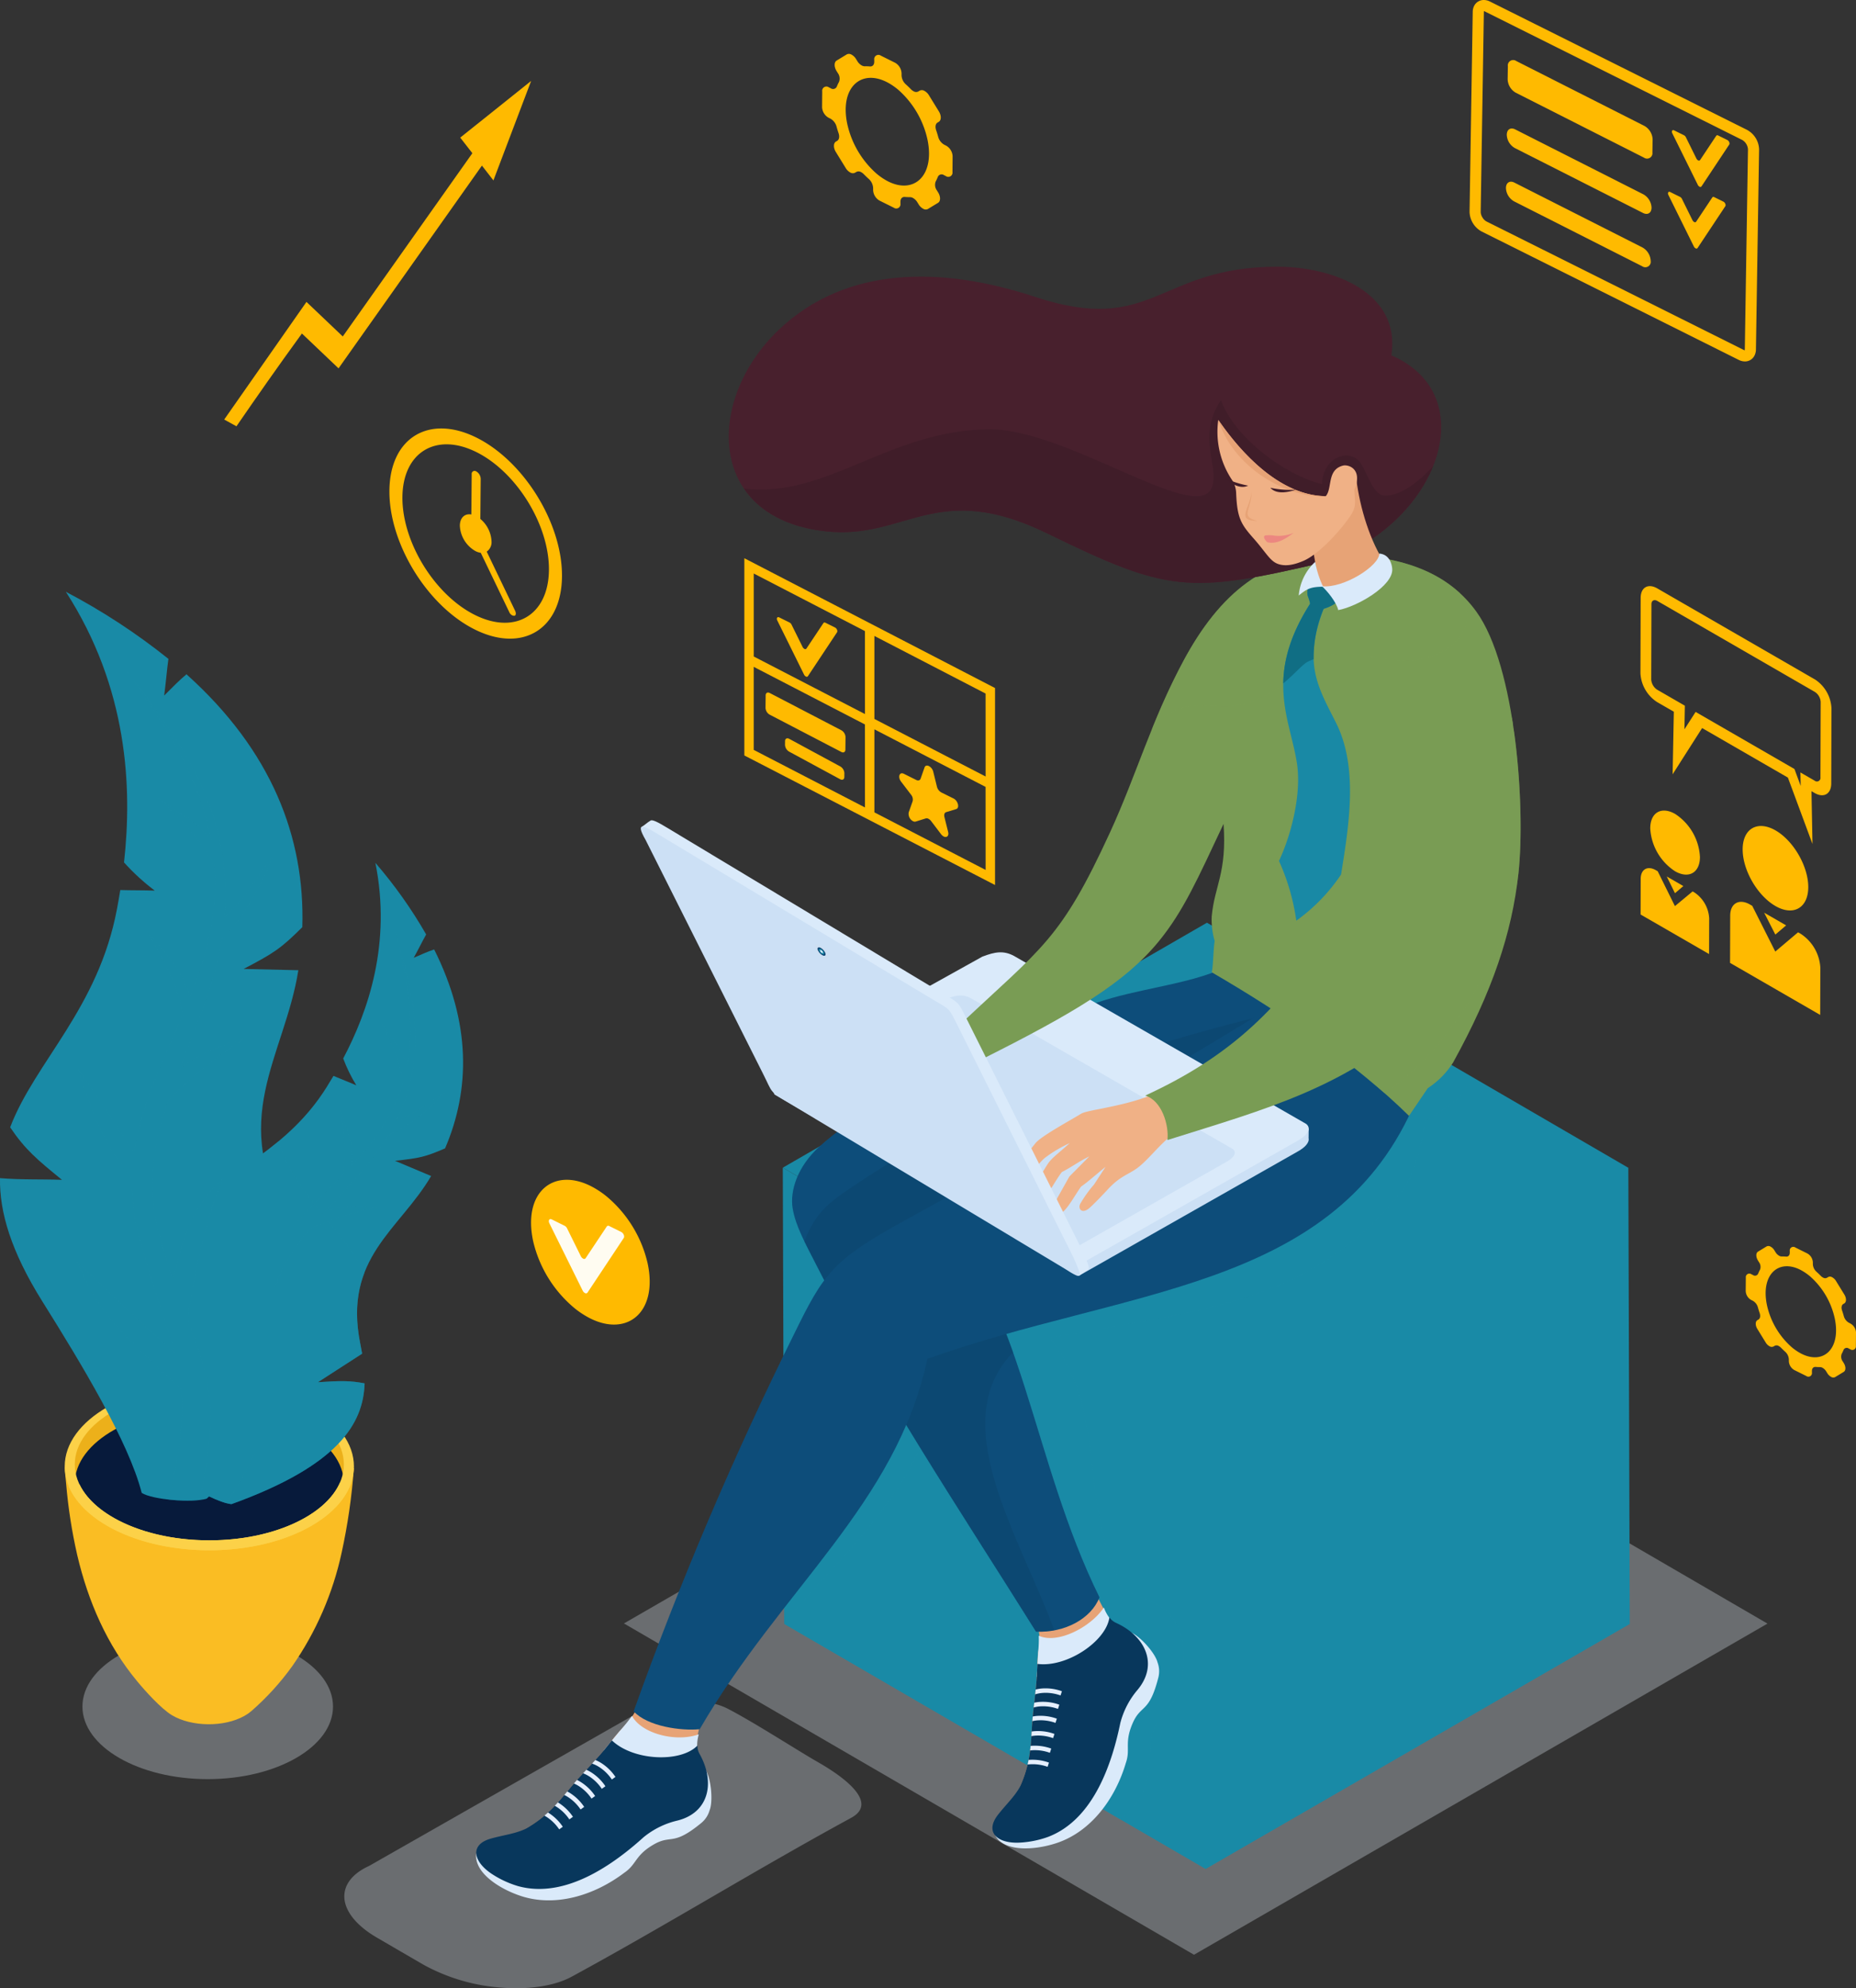 <svg xmlns="http://www.w3.org/2000/svg" xmlns:xlink="http://www.w3.org/1999/xlink" width="436.206" height="467.141" viewBox="0 0 436.206 467.141">
  <rect x="0" y="0" width="436.206" height="467.141" fill="#333333" stroke="none"/>
  <defs>
    <clipPath id="clip-path">
      <path id="Path_130663" data-name="Path 130663" d="M1775.021,644.682a140.272,140.272,0,0,1-2.874,19.869,74,74,0,0,1-11.587,26.635,61.942,61.942,0,0,1-9.633,10.586,9.738,9.738,0,0,1-1.638,1.135c-4.769,2.676-12.393,2.6-17.03-.17-2.492-1.491-6.275-5.67-8.118-7.914-7.13-8.547-11.579-18.834-14.116-29.618l-.03-.125a121.581,121.581,0,0,1-2.6-16.732c-.113-1.254-.291-2.595-.3-3.852h1.037c9.745,0,65.5.168,66.889.188" transform="translate(-1707.096 -644.494)" fill="none"/>
    </clipPath>
    <linearGradient id="linear-gradient" x1="-12.635" y1="-9.711" x2="-12.628" y2="-9.711" gradientUnits="objectBoundingBox">
      <stop offset="0" stop-color="#fdd248"/>
      <stop offset="1" stop-color="#fabd23"/>
    </linearGradient>
    <clipPath id="clip-path-2">
      <path id="Path_130668" data-name="Path 130668" d="M1727.451,439.7c-1.011,1.806-1.9,3.657-2.926,5.486,1.953-.857,3.383-1.487,4.807-1.956,8.633,17.221,8.524,32.837,2.564,46.735-4.679,2.006-5.916,2.285-11.763,2.922q4.245,1.784,8.488,3.575c-7.449,12.68-20.708,19.2-16.664,39.367.156.782.308,1.573.446,2.369q-5.194,3.363-10.4,6.711c5.426-.359,7.516-.392,10.979.27-.3,9.386-6.056,19.271-31.292,28.376-2.461-.2-8.538-3.16-9.81-4.91,1.116-8.746-1.513-24.058-3.759-36.087-1.829-9.791-1.216-16.655.96-21.93,3.14,1.555,6.378,2.677,9.6,4.089-2.6-4.634-3.866-6.884-4.881-11.417,7.918-8.7,21.105-13.162,30.191-27.614.548-.871,1.109-1.788,1.676-2.75,1.774.763,3.575,1.432,5.368,2.218a36.411,36.411,0,0,1-3.081-6.31c5.914-11.2,11.358-27.042,7.563-45.962a107.48,107.48,0,0,1,11.931,16.82" transform="translate(-1667.045 -422.877)" fill="none"/>
    </clipPath>
    <linearGradient id="linear-gradient-2" x1="-10.342" y1="-5.261" x2="-10.336" y2="-5.261" gradientUnits="objectBoundingBox">
      <stop offset="0" stop-color="#31adcc"/>
      <stop offset="1" stop-color="#198aa6"/>
    </linearGradient>
    <clipPath id="clip-path-3">
      <rect id="Rectangle_26065" data-name="Rectangle 26065" width="45.942" height="85.238" fill="none"/>
    </clipPath>
    <clipPath id="clip-path-4">
      <path id="Path_130669" data-name="Path 130669" d="M1749.077,555.764c-1.752,4.505-2.4,9.817-1.014,16.736.156.783.308,1.573.445,2.37q-5.193,3.362-10.394,6.711c5.425-.359,7.515-.392,10.98.27-.3,9.387-6.057,19.271-31.293,28.376-2.461-.2-8.539-3.16-9.811-4.91,1.116-8.745-1.512-24.057-3.759-36.087-1.829-9.791-1.215-16.655.961-21.93,3.139,1.555,6.378,2.677,9.6,4.089-2.6-4.635-3.866-6.884-4.881-11.417,5-5.486,12.089-9.289,18.927-14.978,3.531,11.74,13.74,18.993,20.24,30.771" transform="translate(-1703.152 -524.993)" fill="none" clip-rule="evenodd"/>
    </clipPath>
    <linearGradient id="linear-gradient-3" x1="-11.362" y1="-13.202" x2="-11.355" y2="-13.202" xlink:href="#linear-gradient-2"/>
    <clipPath id="clip-path-5">
      <rect id="Rectangle_26067" data-name="Rectangle 26067" width="56.08" height="134.205" fill="none"/>
    </clipPath>
    <clipPath id="clip-path-6">
      <path id="Path_130670" data-name="Path 130670" d="M1716.6,496.026a40.357,40.357,0,0,0,13.278-10.078c-4.118,2.619-7.547,5.315-11.43,6.717a42.077,42.077,0,0,0,1.907-4.449c5.083-14.066,1.881-26.532-2.085-40,2.63,10.7,4.905,20.879,2.8,31.467-1-3.3-3.047-5.794-5.734-9.738,2.066,4.8,4.322,8.983,4.646,14q-.56,1.793-1.309,3.607c-2.556,6.16-6.405,11.05-10.6,15.531.431-4.3-.839-7.919-2.688-12.894.77,4.654,1.572,10.314.51,15.165-5.824,5.94-11.983,11.4-16.086,18.545-2.133-9.159-1.608-7.5-3.684-16.554-.7,9.911-.386,13.69,1.656,20.652a35.212,35.212,0,0,0-2.518,9.92c-.989,9.228-.926,14.97-1.5,19.948-5.177-10.471-2.8-5.55-9.737-20.426.646,8.674.37,9.631,8.539,26.514-1.312,4.456-3.784,9.239-8.757,16.5a25.242,25.242,0,0,0,4.774,1.963c9.079-13.551,9.1-18.813,9.257-28.987,3.944-6.907,8.964-14.721,14.339-19.959-4.907,1.864-8.778,4.647-14.142,12.882.115-2.429.3-5.134.631-8.207.871-8.212,4.764-14.448,9.632-20.251a75.463,75.463,0,0,1,15.7-4.953c-5.439-.565-8.771-.184-12.043.813,5.052-5.5,10.554-10.948,14.65-17.736" transform="translate(-1673.801 -448.219)" fill="none" clip-rule="evenodd"/>
    </clipPath>
    <linearGradient id="linear-gradient-4" x1="-11.952" y1="-5.937" x2="-11.944" y2="-5.937" xlink:href="#linear-gradient-2"/>
    <clipPath id="clip-path-7">
      <path id="Path_130671" data-name="Path 130671" d="M1757.162,339.259c-.39,2.862-.6,5.723-1,8.625,2.1-2.113,3.635-3.663,5.245-5,20.024,17.964,27.866,38.311,27.228,59.416-5.055,5-6.519,6-13.792,9.813q6.429.147,12.857.305c-3.2,20.284-17.093,35.532-1.526,59.673.6.937,1.206,1.887,1.79,2.852q-5.03,7.025-10.075,14.035c6.866-3.24,9.565-4.352,14.405-5.263,4.406,12.35,1.984,28.137-26.153,52.871-3.3,1-12.71.26-15.258-1.363-3.022-11.935-14.266-30.487-23.337-44.97-7.383-11.787-10.1-21.021-9.965-28.987,4.874.416,9.656.216,14.566.4-5.745-4.694-8.544-6.969-12.18-12.339,5.842-15.347,20.7-27.893,25.111-51.319.266-1.411.527-2.89.772-4.431,2.694.085,5.376.033,8.109.137a50.692,50.692,0,0,1-7.229-6.623c1.955-17.583.931-40.945-13.674-63.591a150.034,150.034,0,0,1,24.1,15.756" transform="translate(-1717.581 -323.503)" fill="none"/>
    </clipPath>
    <linearGradient id="linear-gradient-5" x1="-4.576" y1="-8.055" x2="-4.573" y2="-8.055" xlink:href="#linear-gradient-2"/>
    <clipPath id="clip-path-8">
      <rect id="Rectangle_26071" data-name="Rectangle 26071" width="46.256" height="194.822" fill="none"/>
    </clipPath>
    <clipPath id="clip-path-9">
      <path id="Path_130672" data-name="Path 130672" d="M1770.815,415.684c4.387-4.208,9.711-12.745,12.1-19.885-4.011,5.509-7.089,10.764-11.417,14.573a59.081,59.081,0,0,0,.2-6.755c-.587-20.876-11.121-35.439-23.161-50.907,8.889,12.56,17.049,24.622,19.724,39.46-2.992-3.778-6.922-5.97-12.431-9.722,5.141,5.186,10.21,9.463,13.2,15.819q.189,2.617.143,5.357c-.172,9.311-2.674,17.633-5.829,25.6-1.639-5.809-5.139-9.861-10.086-15.38,3.38,5.654,7.315,12.6,8.416,19.445-4.53,10.7-9.741,20.938-11.42,32.322-7.454-10.811-5.923-8.919-13.251-19.626,4.154,13.237,6.5,17.987,12.712,25.989a49.18,49.18,0,0,0,1.8,14.179c3.434,12.5,6.451,19.925,8.246,26.688-12.082-10.958-6.472-5.782-23.1-21.563,5.274,10.941,5.4,12.325,24.652,30.086.573,6.462-.193,13.94-2.942,25.923a35.274,35.274,0,0,0,7.208.109c4.868-22.251,2.206-29.1-2.793-42.4,1.594-10.992,4.121-23.712,8.427-33.266-5.423,4.93-9.03,10.526-11.789,23.969-1.093-3.215-2.23-6.826-3.377-10.987-3.066-11.116-1.2-21.209,2.162-31.238,10.3-9.911,12.879-10.859,17.87-14.465-7.356,2.047-11.49,4.246-15.232,7.214,3.751-9.732,8.116-19.621,9.968-30.537" transform="translate(-1736.662 -352.709)" fill="none" clip-rule="evenodd"/>
    </clipPath>
    <linearGradient id="linear-gradient-6" x1="-5.215" y1="-13.76" x2="-5.212" y2="-13.76" xlink:href="#linear-gradient-2"/>
    <clipPath id="clip-path-10">
      <path id="Path_130675" data-name="Path 130675" d="M1416.155,641.87l-99.683,57.555-77.3-155.156,176.647-9.592Z" transform="translate(-1239.171 -534.678)" fill="none"/>
    </clipPath>
    <linearGradient id="linear-gradient-7" x1="-3.783" y1="-3.859" x2="-3.78" y2="-3.859" xlink:href="#linear-gradient-2"/>
    <clipPath id="clip-path-11">
      <path id="Path_130676" data-name="Path 130676" d="M1493.784,592.2l.309,107.215-99.031-57.555-.342-107.215Z" transform="translate(-1394.721 -534.641)" fill="none"/>
    </clipPath>
    <linearGradient id="linear-gradient-8" x1="-4.439" y1="-4.267" x2="-4.436" y2="-4.267" xlink:href="#linear-gradient-2"/>
    <clipPath id="clip-path-12">
      <path id="Path_130677" data-name="Path 130677" d="M1438.415,502.41l-99.656,57.529L1239.7,502.384l99.682-57.555Z" transform="translate(-1239.696 -444.829)" fill="none"/>
    </clipPath>
    <linearGradient id="linear-gradient-9" x1="-3.685" y1="-3.632" x2="-3.682" y2="-3.632" xlink:href="#linear-gradient-2"/>
    <clipPath id="clip-path-13">
      <rect id="Rectangle_26077" data-name="Rectangle 26077" width="161.39" height="189.33" fill="none"/>
    </clipPath>
    <clipPath id="clip-path-14">
      <path id="Path_130678" data-name="Path 130678" d="M1382.087,659.876c1.894-6.7.449-12.15,3.136-15.15,7.5-8.377,6.242-16.3,5.529-19.644-2.245-10.535-12.692-8.537-14.844-13.627-9.594-22.684-2.584-38.839-16.008-57.083,38.351-6.8,61.605-8.666,82.576-34.308,2.286-2.8,4.039-8.08,5.581-16.6,6.075-3.451,10.432-7.246,10.705-10.237L1441.795,483.1c-3.568-7.449-6.094-.049-12.277-4.724l-24.076,15.374-78.9,49.893,5.615,10.676-34.728,35.623-.06,31.366c12.085-14.662,38.04-36.149,36.309-62.665l34.056,63.321-1.161,30.168a32.892,32.892,0,0,1-4.052,7.257l14.037,8.316c2.832-2.648,4.866-5.474,5.53-7.823" transform="translate(-1297.368 -478.372)" fill="none" clip-rule="evenodd"/>
    </clipPath>
    <linearGradient id="linear-gradient-10" x1="-3.172" y1="-3.196" x2="-3.17" y2="-3.196" xlink:href="#linear-gradient-2"/>
    <clipPath id="clip-path-15">
      <path id="Path_130684" data-name="Path 130684" d="M1456.855,463.62l19.29,11.023c-1.726,15.529-72.82,39.746-91.013,47.166,19.559,17.451,22.016,55.667,37.933,87.886-1.973,5.04-8.156,8.366-14.921,8.06-18.877-30.123-36.67-56.59-51.847-86.583-2.146-4.24-4.643-8.627-5.343-12.835-.7-4.244,1.183-9.921,6.278-14.55,14.359-13.049,47.089-27.615,65.262-33.833,9.179-3.141,19.734-4.082,28.2-7.422Z" transform="translate(-1350.812 -462.532)" fill="none"/>
    </clipPath>
    <linearGradient id="linear-gradient-11" x1="-4.547" y1="-5.048" x2="-4.544" y2="-5.048" gradientUnits="objectBoundingBox">
      <stop offset="0" stop-color="#105b91"/>
      <stop offset="1" stop-color="#0d4d7a"/>
    </linearGradient>
    <clipPath id="clip-path-16">
      <rect id="Rectangle_26080" data-name="Rectangle 26080" width="122.446" height="146.727" fill="none"/>
    </clipPath>
    <clipPath id="clip-path-17">
      <path id="Path_130691" data-name="Path 130691" d="M1501.95,498.266c-19.341,42.683-67.927,42.2-113.922,58.665-7.3,34.118-34.409,54.09-53.519,87.021-4.276.431-12.262-.631-15.519-4.206a816.943,816.943,0,0,1,37.646-88.513c7-14.3,9.01-17.463,26.076-26.814,30.925-16.946,59.718-34,90.454-52.772,5.942,4.748,25.555,17.453,28.785,26.619" transform="translate(-1318.99 -471.647)" fill="none"/>
    </clipPath>
    <linearGradient id="linear-gradient-12" x1="-4.015" y1="-3.648" x2="-4.012" y2="-3.648" xlink:href="#linear-gradient-11"/>
    <clipPath id="clip-path-18">
      <path id="Path_130695" data-name="Path 130695" d="M1368.838,309.849c15.345.309,25.546,4.7,31.834,13.378,9.379,12.938,11.561,46.2,9.917,61.472-1.516,14.081-6.166,27.858-15.358,44.487a19.691,19.691,0,0,1-5.964,6.041l-4.406,6.5c-12.471-12.258-29.332-23.827-46.338-33.721.385-2.248.316-5.185.663-7.373a17.945,17.945,0,0,1-.693-5.79c.7-7.333,3.59-10.145,2.785-21.718-6.018,12.772-9.4,20.493-15.244,27.623-7.935,9.679-19.825,16.815-42.047,27.927a13.629,13.629,0,0,0-4.786-8.268c19.556-18.422,23.732-19.919,35.4-45.3,6.243-13.579,9.764-26.4,17.315-40.406,8.278-15.359,19.149-24.859,36-24.858.3,0,.609,0,.916.009" transform="translate(-1279.204 -309.84)" fill="none"/>
    </clipPath>
    <linearGradient id="linear-gradient-13" x1="-4.24" y1="-4.943" x2="-4.237" y2="-4.943" gradientUnits="objectBoundingBox">
      <stop offset="0" stop-color="#8fba61"/>
      <stop offset="1" stop-color="#799c54"/>
    </linearGradient>
    <clipPath id="clip-path-19">
      <rect id="Rectangle_26086" data-name="Rectangle 26086" width="74.133" height="41.084" fill="none"/>
    </clipPath>
    <clipPath id="clip-path-20">
      <path id="Path_130696" data-name="Path 130696" d="M1343.192,309.849c-17.374-.349-28.49,9.214-36.917,24.849a160.9,160.9,0,0,0-7.5,16.225c7.442-9.276,14.1-3.673,22.242-6.085,8.42-2.5,12.147-8.8,14.592-9.9,9.617-4.338,18.464.945,25.727-.351,9.789-1.746,14.375-9.215,9.777-15.749-6.339-5.774-15.423-8.736-27.918-8.987" transform="translate(-1298.772 -309.84)" fill="none" clip-rule="evenodd"/>
    </clipPath>
    <linearGradient id="linear-gradient-14" x1="-9.434" y1="-14.073" x2="-9.426" y2="-14.073" xlink:href="#linear-gradient-13"/>
    <clipPath id="clip-path-21">
      <rect id="Rectangle_26088" data-name="Rectangle 26088" width="47.121" height="89.846" fill="none"/>
    </clipPath>
    <clipPath id="clip-path-22">
      <path id="Path_130697" data-name="Path 130697" d="M1279.206,445.345c5.716,3.473,10.259,7.482,15.1,11.545,15.24-9.542,29.677-34.486,31.524-51.647.86-8,.672-20.918-1.047-33.274-4.7-1.235-12.482-2.465-12.705-4.929Z" transform="translate(-1279.206 -367.04)" fill="none" clip-rule="evenodd"/>
    </clipPath>
    <linearGradient id="linear-gradient-15" x1="-7.797" y1="-11.354" x2="-7.791" y2="-11.354" xlink:href="#linear-gradient-13"/>
    <clipPath id="clip-path-23">
      <path id="Path_130698" data-name="Path 130698" d="M1464.065,225.136c22.012,9.561,10.817,39.764-15.663,48.587-32.034,7.508-36.706,7.177-65.227-6.746-16.309-7.962-25.168-5.393-34.1-2.824-5.383,1.55-10.791,3.1-17.872,2.339-28.23-3.026-28.379-30.972-11.1-47.376,15.977-15.172,38.52-14.873,60.176-7.727,27.855,9.193,28.772-6.979,56.808-7.081h.154c13.155,0,29.079,6.059,26.823,20.829" transform="translate(-1308.328 -204.307)" fill="none"/>
    </clipPath>
    <linearGradient id="linear-gradient-16" x1="-4.303" y1="-10.658" x2="-4.299" y2="-10.658" gradientUnits="objectBoundingBox">
      <stop offset="0" stop-color="#722e40"/>
      <stop offset="1" stop-color="#48202d"/>
    </linearGradient>
    <clipPath id="clip-path-24">
      <path id="Path_130701" data-name="Path 130701" d="M1368.251,366.452c1.176,31.192-5.78,54.558-20.228,67.852-18.862,17.357-37.564,22.18-60.951,29.55.39-3.56-1.343-9.307-5.222-10.443,18.361-8.456,29.553-18.549,40.4-33.97,11.475-16.314,13.737-28.152,17.253-50.407,1.528-9.676,7.937-13.4,14.318-13.4,7.115,0,14.2,4.635,14.429,10.818" transform="translate(-1281.851 -355.634)" fill="none"/>
    </clipPath>
    <linearGradient id="linear-gradient-17" x1="-5.791" y1="-6.688" x2="-5.787" y2="-6.688" xlink:href="#linear-gradient-13"/>
  </defs>
  <g id="Group_60683" data-name="Group 60683" transform="translate(0)">
    <path id="Path_130662" data-name="Path 130662" d="M1744.19,705.594c16.262,0,29.445,7.636,29.445,17.056s-13.183,17.055-29.445,17.055-29.445-7.636-29.445-17.055,13.183-17.056,29.445-17.056" transform="translate(-1695.369 -321.689)" fill="#eaf4ff" fill-rule="evenodd" opacity="0.3"/>
    <g id="Group_60198" data-name="Group 60198" transform="translate(15.243 344.75)" clip-path="url(#clip-path)">
      <rect id="Rectangle_26061" data-name="Rectangle 26061" width="85.87" height="82.094" transform="translate(58.384 84.691) rotate(-157.989)" fill="url(#linear-gradient)"/>
    </g>
    <path id="Path_130664" data-name="Path 130664" d="M1741.849,614.761c17.991,0,32.577,8.229,32.577,18.378s-14.585,18.378-32.577,18.378-32.576-8.228-32.576-18.378,14.586-18.378,32.576-18.378" transform="translate(-1692.653 -289.066)" fill="#ecb01a" fill-rule="evenodd"/>
    <path id="Path_130665" data-name="Path 130665" d="M1742.385,622.6c17.462,0,31.619,7.986,31.619,17.838,0,4.808-11.448,13.263-31.712,14.2s-30.871-9.949-31.525-14.2c0-9.852,14.156-17.838,31.618-17.838" transform="translate(-1693.19 -291.881)" fill="#071a3b" fill-rule="evenodd"/>
    <path id="Path_130666" data-name="Path 130666" d="M1741.058,613.463c18.771,0,33.988,8.814,33.988,19.687s-15.217,19.687-33.988,19.687-33.987-8.814-33.987-19.687,15.217-19.687,33.987-19.687m0,1.372c-17.462,0-31.618,7.987-31.618,17.838s14.156,17.838,31.618,17.838,31.619-7.987,31.619-17.838-14.156-17.838-31.619-17.838" transform="translate(-1691.863 -288.599)" fill="#fcd148" fill-rule="evenodd"/>
    <path id="Path_130667" data-name="Path 130667" d="M1774.623,650.3c-3.2,8.944-16.885,15.666-33.276,15.666-15.976,0-29.378-6.386-33.015-14.991l-.026-.064.614-.058,1.87-.331.065.01c3.674,7.555,15.933,13.108,30.492,13.108,14.887,0,27.368-5.805,30.727-13.621l1.779.082Zm-66.417.364.572-.266-.6.2Z" transform="translate(-1692.152 -301.729)" fill="#fcd148" fill-rule="evenodd"/>
    <g id="Group_60202" data-name="Group 60202" transform="translate(39.754 202.728)" clip-path="url(#clip-path-2)">
      <rect id="Rectangle_26063" data-name="Rectangle 26063" width="101.668" height="162.352" transform="matrix(-0.978, -0.21, 0.21, -0.978, 67.77, 165.367)" fill="url(#linear-gradient-2)"/>
    </g>
    <g id="Group_60208" data-name="Group 60208" transform="translate(39.755 268.166)" opacity="0.5" style="mix-blend-mode: multiply;isolation: isolate">
      <g id="Group_60207" data-name="Group 60207" transform="translate(0 0)">
        <g id="Group_60206" data-name="Group 60206" clip-path="url(#clip-path-3)">
          <g id="Group_60205" data-name="Group 60205" transform="translate(-0.001 0.002)">
            <g id="Group_60204" data-name="Group 60204" clip-path="url(#clip-path-4)">
              <rect id="Rectangle_26064" data-name="Rectangle 26064" width="93.981" height="65.877" transform="translate(1.968 96.166) rotate(-103.961)" fill="url(#linear-gradient-3)"/>
            </g>
          </g>
        </g>
      </g>
    </g>
    <g id="Group_60213" data-name="Group 60213" transform="translate(48.425 218.969)" opacity="0.5" style="mix-blend-mode: multiply;isolation: isolate">
      <g id="Group_60212" data-name="Group 60212" transform="translate(0 0)">
        <g id="Group_60211" data-name="Group 60211" clip-path="url(#clip-path-5)">
          <g id="Group_60210" data-name="Group 60210" transform="translate(0.002 -0.001)">
            <g id="Group_60209" data-name="Group 60209" clip-path="url(#clip-path-6)">
              <rect id="Rectangle_26066" data-name="Rectangle 26066" width="88.397" height="144.06" transform="translate(52.443 148.012) rotate(-165.25)" fill="url(#linear-gradient-4)"/>
            </g>
          </g>
        </g>
      </g>
    </g>
    <g id="Group_60216" data-name="Group 60216" transform="translate(0 139.045)" clip-path="url(#clip-path-7)">
      <rect id="Rectangle_26069" data-name="Rectangle 26069" width="224.137" height="113.07" transform="translate(1.978 226.825) rotate(-99.377)" fill="url(#linear-gradient-5)"/>
    </g>
    <g id="Group_60222" data-name="Group 60222" transform="translate(17.966 157.762)" opacity="0.5" style="mix-blend-mode: multiply;isolation: isolate">
      <g id="Group_60221" data-name="Group 60221" transform="translate(0 0)">
        <g id="Group_60220" data-name="Group 60220" clip-path="url(#clip-path-8)">
          <g id="Group_60219" data-name="Group 60219" transform="translate(0.002 -0.001)">
            <g id="Group_60218" data-name="Group 60218" clip-path="url(#clip-path-9)">
              <rect id="Rectangle_26070" data-name="Rectangle 26070" width="198.784" height="67.194" transform="translate(0.548 199.912) rotate(-96.249)" fill="url(#linear-gradient-6)"/>
            </g>
          </g>
        </g>
      </g>
    </g>
    <path id="Path_130673" data-name="Path 130673" d="M1188.664,658.115l133.979,77.842,134.783-77.806-133.944-77.878Z" transform="translate(-1042.025 -276.679)" fill="#eaf4ff" fill-rule="evenodd" opacity="0.3"/>
    <path id="Path_130674" data-name="Path 130674" d="M1526.765,769l61.358-34.945c6.689-3.056,16.263-5.489,23.078-1.942,6.209,3.232,16.438,9.845,20.962,12.425,3.435,1.96,15.361,9.1,7.933,13.144-21.85,11.881-43.474,25.244-65.662,37.314-4.2,2.283-10.335,3.107-16.779,2.572a44.435,44.435,0,0,1-18.173-5.413q-5.531-3.216-10.88-6.333c-4.813-2.8-7.365-6.116-7.618-9.18-.247-2.993,1.676-5.767,5.782-7.641" transform="translate(-1440.039 -330.582)" fill="#eaf4ff" fill-rule="evenodd" opacity="0.3"/>
    <g id="Group_60225" data-name="Group 60225" transform="translate(206.05 274.375)" clip-path="url(#clip-path-10)">
      <rect id="Rectangle_26073" data-name="Rectangle 26073" width="206.07" height="196.497" transform="matrix(-0.98, -0.198, 0.198, -0.98, 170.061, 199.059)" fill="url(#linear-gradient-7)"/>
    </g>
    <g id="Group_60227" data-name="Group 60227" transform="translate(183.978 274.351)" clip-path="url(#clip-path-11)">
      <rect id="Rectangle_26074" data-name="Rectangle 26074" width="191.032" height="179.714" transform="matrix(-0.615, -0.788, 0.788, -0.615, 37.618, 212.968)" fill="url(#linear-gradient-8)"/>
    </g>
    <g id="Group_60229" data-name="Group 60229" transform="translate(183.978 216.796)" clip-path="url(#clip-path-12)">
      <rect id="Rectangle_26075" data-name="Rectangle 26075" width="213.582" height="227.26" transform="translate(76.526 211.81) rotate(-128.357)" fill="url(#linear-gradient-9)"/>
    </g>
    <g id="Group_60235" data-name="Group 60235" transform="translate(184.347 238.29)" opacity="0.5" style="mix-blend-mode: multiply;isolation: isolate">
      <g id="Group_60234" data-name="Group 60234" transform="translate(0 0)">
        <g id="Group_60233" data-name="Group 60233" clip-path="url(#clip-path-13)">
          <g id="Group_60232" data-name="Group 60232" transform="translate(-0.003 0.001)">
            <g id="Group_60231" data-name="Group 60231" clip-path="url(#clip-path-14)">
              <rect id="Rectangle_26076" data-name="Rectangle 26076" width="248.372" height="238.592" transform="matrix(-0.529, -0.848, 0.848, -0.529, 45.229, 261.812)" fill="url(#linear-gradient-10)"/>
            </g>
          </g>
        </g>
      </g>
    </g>
    <path id="Path_130679" data-name="Path 130679" d="M1429.425,708.39c-.248,3.693-.857,7.787-1.03,10.212-.369,5.164-.288,9.472-2.662,15.014-1.351,3.153-3.049,5.444-6.473,9.6.463,3.828,8.542,2.912,12.387-.463,1.959.143,3.556-1.485,5.535-5.334,8.312-6.663,7.533-10.329,9.435-19.546.471-2.279,2.066-4.628,4.169-7.158,4.917-5.918,2.265-7.711-3.162-14.253-1.584-1.91-3.608-6.341-5.054-8.954-4.117-7.439-13.557,6.378-13.533,6.474a28.127,28.127,0,0,1,1.063,5.224,22.287,22.287,0,0,1-.359,3.4c-.2,1.85-.185,3.832-.317,5.782" transform="translate(-1185.753 -314.405)" fill="#e7a376" fill-rule="evenodd"/>
    <path id="Path_130680" data-name="Path 130680" d="M1427.672,712.19c5.718,2.825,21.11-8.415,18.2-11.923a5.555,5.555,0,0,1-1.137-1.937,9.347,9.347,0,0,1-1.3-2.437c-3.164,4.735-11.021,8.668-15.3,6.62a27.671,27.671,0,0,1-.148,3.894Z" transform="translate(-1183.999 -318.205)" fill="#daeafa" fill-rule="evenodd"/>
    <path id="Path_130681" data-name="Path 130681" d="M1449.915,711.875a5.945,5.945,0,0,1,.195,3.553c-2.19,8.613-4.086,6.162-6.091,10.862-1.949,4.57-.409,5.954-1.55,9.22-2.542,8.606-8.329,16.231-16.357,18.85-5.405,1.764-12.286,1.974-14.326-1.789-.123-4.84,13.78-18.114,14.446-19.48,2.133-4.267,9.15-30.816,16.961-28.437,2.457.749,6.189,5.049,6.723,7.222" transform="translate(-1177.868 -321.297)" fill="#daeafa" fill-rule="evenodd"/>
    <path id="Path_130682" data-name="Path 130682" d="M1426.3,713.493c-.248,3.693-.856,7.787-1.03,10.212-.369,5.165-.288,9.472-2.663,15.014-1.053,2.46-3.25,4.41-5.382,7.119-3.26,4.141-.232,6.811,4.906,6.61a23.253,23.253,0,0,0,6.786-1.338c10.964-4.158,15.171-17.832,17.016-26.773a19.517,19.517,0,0,1,4.065-7.807c4.916-5.917,1.91-12.546-5.047-15.712a3.871,3.871,0,0,1-1.585-1.3c-.749,5.6-10.016,11.848-16.928,10.929-.04,1.007-.071,2.029-.139,3.042" transform="translate(-1182.63 -319.508)" fill="#08375c" fill-rule="evenodd"/>
    <path id="Path_130683" data-name="Path 130683" d="M1449.207,726.94a7.863,7.863,0,0,1,1.641-.322,10.234,10.234,0,0,1,4.319.586l.32-.991a11.3,11.3,0,0,0-4.765-.641,9.136,9.136,0,0,0-1.4.237q-.058.57-.12,1.132m-1.782,16.492c.126-.017.254-.032.386-.044a10.254,10.254,0,0,1,4.319.586l.32-.992a11.308,11.308,0,0,0-4.766-.641l-.025,0q-.106.54-.234,1.088m.587-3.3q.165-.021.336-.038a10.237,10.237,0,0,1,4.319.587l.321-.993a11.312,11.312,0,0,0-4.766-.641l-.089.009q-.053.537-.121,1.075m.308-3.37c.249-.046.508-.083.78-.108a10.254,10.254,0,0,1,4.319.586l.32-.991a11.3,11.3,0,0,0-4.766-.641c-.2.018-.4.042-.585.072q-.034.545-.068,1.082m.222-3.514a8.062,8.062,0,0,1,1.121-.18,10.244,10.244,0,0,1,4.319.586l.321-.992a11.306,11.306,0,0,0-4.766-.641c-.314.029-.616.072-.9.128-.03.32-.056.622-.076.9Zm.316-3.216a7.905,7.905,0,0,1,1.389-.249,10.248,10.248,0,0,1,4.321.586l.32-.992a11.309,11.309,0,0,0-4.766-.64,9.186,9.186,0,0,0-1.136.175Z" transform="translate(-1205.913 -328.849)" fill="#e5efff" fill-rule="evenodd"/>
    <g id="Group_60238" data-name="Group 60238" transform="translate(186.156 228.141)" clip-path="url(#clip-path-15)">
      <rect id="Rectangle_26079" data-name="Rectangle 26079" width="183.992" height="163.574" transform="matrix(-0.273, -0.962, 0.962, -0.273, 8.821, 188.594)" fill="url(#linear-gradient-11)"/>
    </g>
    <g id="Group_60242" data-name="Group 60242" transform="translate(189.045 236.656)" opacity="0.3" style="mix-blend-mode: multiply;isolation: isolate">
      <g id="Group_60241" data-name="Group 60241" transform="translate(0 0)">
        <g id="Group_60240" data-name="Group 60240" clip-path="url(#clip-path-16)">
          <path id="Path_130685" data-name="Path 130685" d="M1350.811,530.828c.83,1.716,1.74,3.428,2.6,5.117,15.177,29.993,32.97,56.459,51.847,86.582a18.786,18.786,0,0,0,4.295-.3c-8.306-22.518-25.684-48.88-9.689-65.337-4.392-12.384-9.551-23.115-17.617-30.312,18.192-7.42,89.287-31.636,91.013-47.166l-6.293-3.6c-40.208,9.342-73.484,20.866-105.8,42.822-4.673,3.174-7.89,5.707-10.352,12.186" transform="translate(-1350.81 -475.82)" fill="#0a3c5f" fill-rule="evenodd"/>
        </g>
      </g>
    </g>
    <path id="Path_130686" data-name="Path 130686" d="M1606.393,741c-2.387,2.828-5.3,5.767-6.877,7.618-3.355,3.944-5.841,7.462-11.037,10.522-2.956,1.74-5.681,2.582-10.9,3.906-1.893,3.359,5.159,7.405,10.256,6.962,1.495,1.275,3.746.91,7.619-1.02,10.643-.446,12.187-3.862,19.178-10.162,1.73-1.558,4.4-2.5,7.6-3.3,7.466-1.857,6.391-4.872,5.892-13.357-.146-2.478.394-7.054,1.992-9.365,4.838-6.993-14.857-4.383-14.893-4.291-1.635,4.151-1.83,4.38-5.145,8.014-1.253,1.376-2.418,2.978-3.679,4.472" transform="translate(-1464.504 -329.723)" fill="#e7a376" fill-rule="evenodd"/>
    <path id="Path_130687" data-name="Path 130687" d="M1580.586,743.752c2.935,5.663,21.994,5.72,21.726,1.17a5.558,5.558,0,0,1,.231-2.235,9.317,9.317,0,0,1,.394-2.734c-5.353,1.942-13.476-.149-15.708-4.332a40.6,40.6,0,0,1-2.964,3.659Z" transform="translate(-1438.697 -332.473)" fill="#daeafa" fill-rule="evenodd"/>
    <path id="Path_130688" data-name="Path 130688" d="M1630.837,763.929a5.947,5.947,0,0,1-1.948,2.978c-6.865,5.643-6.941,2.545-11.34,5.146-4.277,2.527-3.855,4.556-6.709,6.511-7.145,5.429-16.324,8.146-24.344,5.5-5.4-1.78-11.069-5.685-10.483-9.925,2.766-3.973,21.831-6.436,23.176-7.143,4.246-2.175,25.623-19.412,30.507-12.87,1.537,2.058,2,7.734,1.141,9.8" transform="translate(-1464.066 -338.591)" fill="#daeafa" fill-rule="evenodd"/>
    <path id="Path_130689" data-name="Path 130689" d="M1607.192,746.981c-2.387,2.828-5.3,5.766-6.876,7.618-3.356,3.943-5.842,7.461-11.038,10.521-2.306,1.359-5.231,1.63-8.552,2.55-5.08,1.407-4.221,5.351.037,8.232a23.251,23.251,0,0,0,6.262,2.941c11.3,3.142,22.785-5.384,29.565-11.5a19.531,19.531,0,0,1,7.9-3.884c7.465-1.856,8.969-8.978,5.239-15.649a3.858,3.858,0,0,1-.511-1.983c-3.919,4.067-15.086,3.615-20.112-1.219-.629.788-1.258,1.593-1.913,2.37" transform="translate(-1465.303 -335.702)" fill="#08375c" fill-rule="evenodd"/>
    <path id="Path_130690" data-name="Path 130690" d="M1622.364,752.651a7.872,7.872,0,0,1,1.514.712,10.242,10.242,0,0,1,3.133,3.03l.846-.609a11.3,11.3,0,0,0-3.461-3.339,9.091,9.091,0,0,0-1.265-.636q-.385.425-.767.841m-11.2,12.234c.113.06.224.125.337.192a10.25,10.25,0,0,1,3.135,3.03l.845-.609a11.3,11.3,0,0,0-3.461-3.339l-.022-.013q-.4.372-.835.738m2.431-2.315q.373-.394.734-.8l.076.046a11.305,11.305,0,0,1,3.461,3.339l-.845.609a10.26,10.26,0,0,0-3.134-3.031c-.1-.058-.2-.115-.292-.168m2.243-2.533q.342.163.692.375a10.247,10.247,0,0,1,3.134,3.029l.845-.609a11.322,11.322,0,0,0-3.461-3.339c-.172-.1-.344-.2-.515-.288q-.349.419-.7.832m2.26-2.7.128-.151c.182-.213.381-.442.595-.682a9.126,9.126,0,0,1,.805.433,11.294,11.294,0,0,1,3.461,3.339l-.845.609a10.269,10.269,0,0,0-3.134-3.03,8.1,8.1,0,0,0-1.01-.518m2.158-2.4.768-.827a9.232,9.232,0,0,1,1.018.532,11.289,11.289,0,0,1,3.461,3.338l-.846.609a10.242,10.242,0,0,0-3.133-3.031,8.025,8.025,0,0,0-1.267-.622" transform="translate(-1483.211 -338.288)" fill="#e5efff" fill-rule="evenodd"/>
    <g id="Group_60245" data-name="Group 60245" transform="translate(148.922 233.982)" clip-path="url(#clip-path-17)">
      <rect id="Rectangle_26082" data-name="Rectangle 26082" width="207.455" height="215.292" transform="matrix(-0.211, -0.977, 0.977, -0.211, 8.147, 210.475)" fill="url(#linear-gradient-12)"/>
    </g>
    <path id="Path_130692" data-name="Path 130692" d="M1480.155,503.928l-50.971,28.935c-.829.584-1.226.049-1.752-1.443l-70.218-40.9c-.557-1.169-.675-2.439,2.659-4.156l46.178-25.694c3.011-1.157,4.988-1.471,7.409-.195l69.309,38.056-.026,2.272c.221,1-.859,2.18-2.586,3.122" transform="translate(-1175.19 -233.357)" fill="#cce0f5" fill-rule="evenodd"/>
    <path id="Path_130693" data-name="Path 130693" d="M1480.156,499.967,1429.185,528.9c-.829.585-1.226.049-1.752-1.442l-70.218-40.9c-.558-1.168-.675-2.439,2.659-4.156l46.178-25.693c3.011-1.157,4.988-1.471,7.409-.2l68.707,39.489c1.391,1.1.238,2.736-2.01,3.962" transform="translate(-1175.192 -231.935)" fill="#daeafa" fill-rule="evenodd"/>
    <path id="Path_130694" data-name="Path 130694" d="M1487.141,510.612l-38.8,22.026c-.631.445-.934.037-1.334-1.1L1384.242,495c-.424-.89-.514-1.857,2.025-3.164l35.153-19.559c2.292-.88,3.8-1.12,5.64-.149l61.611,35.464c1.059.838.181,2.083-1.53,3.016" transform="translate(-1198.917 -237.614)" fill="#cce0f5" fill-rule="evenodd"/>
    <g id="Group_60249" data-name="Group 60249" transform="translate(225.492 130.289)" clip-path="url(#clip-path-18)">
      <rect id="Rectangle_26084" data-name="Rectangle 26084" width="186.734" height="186.855" transform="translate(56.573 197.65) rotate(-130.702)" fill="url(#linear-gradient-13)"/>
    </g>
    <g id="Group_60255" data-name="Group 60255" transform="translate(270.707 130.289)" opacity="0.5" style="mix-blend-mode: multiply;isolation: isolate">
      <g id="Group_60254" data-name="Group 60254" transform="translate(0 0)">
        <g id="Group_60253" data-name="Group 60253" clip-path="url(#clip-path-19)">
          <g id="Group_60252" data-name="Group 60252" transform="translate(-0.001 0)">
            <g id="Group_60251" data-name="Group 60251" clip-path="url(#clip-path-20)">
              <rect id="Rectangle_26085" data-name="Rectangle 26085" width="87.378" height="72.922" transform="translate(59.676 73.177) rotate(-151.728)" fill="url(#linear-gradient-14)"/>
            </g>
          </g>
        </g>
      </g>
    </g>
    <g id="Group_60260" data-name="Group 60260" transform="translate(310.253 166.945)" opacity="0.5" style="mix-blend-mode: multiply;isolation: isolate">
      <g id="Group_60259" data-name="Group 60259" transform="translate(0 0)">
        <g id="Group_60258" data-name="Group 60258" clip-path="url(#clip-path-21)">
          <g id="Group_60257" data-name="Group 60257" transform="translate(0.002 0)">
            <g id="Group_60256" data-name="Group 60256" clip-path="url(#clip-path-22)">
              <rect id="Rectangle_26087" data-name="Rectangle 26087" width="101.62" height="84.49" transform="translate(10.733 109.71) rotate(-118.388)" fill="url(#linear-gradient-15)"/>
            </g>
          </g>
        </g>
      </g>
    </g>
    <g id="Group_60263" data-name="Group 60263" transform="translate(171.275 62.659)" clip-path="url(#clip-path-23)">
      <rect id="Rectangle_26090" data-name="Rectangle 26090" width="191.507" height="99.702" transform="translate(174.855 99.769) rotate(-172.781)" fill="url(#linear-gradient-16)"/>
    </g>
    <path id="Path_130699" data-name="Path 130699" d="M1423.381,253.224c3.344,9.051,15.157,17.612,23.745,19.753.235-6.581,6.776-8.661,9.215-4.779,1.312,2.087,2.9,7.1,5.122,7.409,4.323.607,9.825-4.592,11.8-6.9-3.749,9.349-12.882,18.383-25.477,22.58-32.035,7.508-36.707,7.177-65.227-6.747-26.143-12.762-33.141,1.533-51.967-.484-9.455-1.013-15.758-4.822-19.313-10.055,19.413,2.4,33.854-13.643,57.514-13.922,17.995-.213,48.205,21.882,52.269,14.042,2.447-4.72-3.685-11.84,2.323-20.9" transform="translate(-1136.433 -159.217)" fill="#401d29" fill-rule="evenodd"/>
    <path id="Path_130700" data-name="Path 130700" d="M1435.995,502.887c-.336.1-6.214,2.2-6.7,2.437-.979.477-2.131,1.1-2.9,1.38-6.426,2.306-13.776,3.02-15.1,3.844-2.286,1.425-9.458,5.275-10.777,6.963-1.122,1.434-2.1,2.554-5.445,7.1-1.619,2.2,1.686,2.732,2.091,2.557,1.948-.845,3.229-4.336,5.7-6.313a30.646,30.646,0,0,1,5.741-3.394c-2.563,2.315-4.044,3.344-5.008,4.664a32.265,32.265,0,0,0-3.412,6.534c-.819,2.069,1.1,3.125,1.806,2.423,1.68-1.659,3.266-4.888,4.76-6.82,2.5-1.285,3.647-2.283,6.458-3.683l-4.7,4.749-3.485,6.209c-1.118,2.242.9,3.159,2.153,1.934,1.391-1.365,2.7-3.833,4.076-5.785,1.512-1.012,3.633-2.937,5.762-4.639l-2.7,4.143a29.462,29.462,0,0,0-3.275,4.582c-.54,1.168.472,2.463,2.233.9,1.349-1.2,3.283-3.291,3.892-3.911,3.182-3.592,4.975-3.725,7.306-5.432,2.7-1.979,5.9-6.385,8.744-8.106,2.127-1.287,5.048-2.117,7.388-3Z" transform="translate(-1157.186 -248.885)" fill="#f0b186" fill-rule="evenodd"/>
    <g id="Group_60267" data-name="Group 60267" transform="translate(269.155 159.636)" clip-path="url(#clip-path-24)">
      <rect id="Rectangle_26092" data-name="Rectangle 26092" width="137.364" height="139.064" transform="translate(48.881 151.711) rotate(-138.34)" fill="url(#linear-gradient-17)"/>
    </g>
    <path id="Path_130702" data-name="Path 130702" d="M1437.553,408.842c.744-.418,1.341-1.046,2.083-1.465.408-.415,1.963.458,3.928,1.637l64.35,38.708c4.465,2.664,3.872,1.858,6.2,6.5q13.55,27.045,27.045,54.132c1.187,2.66,1.784,4.067,1.433,4.383l-2.19,1.546Z" transform="translate(-1286.788 -214.544)" fill="#daeafa" fill-rule="evenodd"/>
    <path id="Path_130703" data-name="Path 130703" d="M1515.473,456.586l27.046,54.131c2.239,5.013,2.376,5.576-1.967,2.779l-65.37-39.271c-4.058-2.417-3.36-2.192-5.5-6.43l-27.657-55.051c-2.566-4.476-.417-3.359,2.9-1.367l64.35,38.708c4.464,2.664,3.872,1.858,6.2,6.5" transform="translate(-1290.291 -215.393)" fill="#cce0f5" fill-rule="evenodd"/>
    <path id="Path_130704" data-name="Path 130704" d="M1533.311,452.71c.549-.2,1.591.413,2.328,1.36s.89,1.873.34,2.069-1.591-.413-2.328-1.36-.89-1.873-.34-2.069" transform="translate(-1341.563 -230.85)" fill="#cddff2" fill-rule="evenodd"/>
    <path id="Path_130705" data-name="Path 130705" d="M1534.3,453.881c.311-.11.9.233,1.316.769s.5,1.059.192,1.169-.9-.234-1.315-.768-.5-1.059-.193-1.169" transform="translate(-1341.967 -231.277)" fill="#0b4473" fill-rule="evenodd"/>
    <path id="Path_130706" data-name="Path 130706" d="M1534.712,454.375c.21-.075.608.158.89.52s.34.715.13.79-.608-.158-.89-.52-.34-.715-.13-.79" transform="translate(-1342.139 -231.457)" fill="#1989a5" fill-rule="evenodd"/>
    <path id="Path_130707" data-name="Path 130707" d="M1535.1,454.836c.116-.042.337.087.493.287s.187.4.071.437-.336-.087-.491-.287-.188-.4-.073-.437" transform="translate(-1342.299 -231.624)" fill="#daeafa" fill-rule="evenodd"/>
    <path id="Path_130708" data-name="Path 130708" d="M1339.51,282.381c.812,6.542,3.2,14.645,6.969,20.078-3.742,3.7-10.687,6.031-14.679,5.194-.7-.148-.889-2.194-1.408-2.413-.4-2.894-1.281-7.352-1.849-10.275Z" transform="translate(-1020.719 -169.689)" fill="#e7a376" fill-rule="evenodd"/>
    <path id="Path_130709" data-name="Path 130709" d="M1339.336,260.491a20.382,20.382,0,0,0,3.162,14,5.991,5.991,0,0,1,1.041,3.2c.235,5.917,1.17,7.329,4.15,10.7,2.9,3.276,3.8,5.289,5.731,5.954,1.982.682,4.115.015,5.85-.706,3.552-1.477,8.349-6.657,10.862-10.228,1.865-2.647,1.3-3.552,1.186-6.5,2.059-4.9-1.395-6.037-2.715-5.678-3.788,1.029-2.389,5.286-4,7.174-12.449-.123-22.246-13.576-25.264-17.916" transform="translate(-1053.014 -161.827)" fill="#f0b186" fill-rule="evenodd"/>
    <path id="Path_130710" data-name="Path 130710" d="M1350.658,260.491c4.047,12.475,17.893,18.59,25.264,17.916-12.449-.123-22.246-13.576-25.264-17.916" transform="translate(-1064.335 -161.827)" fill="#e7a376" fill-rule="evenodd"/>
    <path id="Path_130711" data-name="Path 130711" d="M1384.922,283.508a22.977,22.977,0,0,1-5.8-1.929c1.61,1.311,3.781,2.867,5.8,1.929" transform="translate(-1091.577 -169.401)" fill="#401c28" fill-rule="evenodd"/>
    <path id="Path_130712" data-name="Path 130712" d="M1361.488,285.37a22.9,22.9,0,0,0,6.093.458c-1.99.59-4.595,1.186-6.093-.458" transform="translate(-1062.934 -170.762)" fill="#401c28" fill-rule="evenodd"/>
    <path id="Path_130713" data-name="Path 130713" d="M1362.8,302.5a7.479,7.479,0,0,1,2.068.057,9.261,9.261,0,0,0,4.529-.647c-2.269,1.671-4.074,2.634-6.093,2.226-.29-.058-1.452-1.478-.5-1.636" transform="translate(-1065.355 -176.704)" fill="#ec8780" fill-rule="evenodd"/>
    <path id="Path_130714" data-name="Path 130714" d="M1377.221,286.959c-.135,4.33-2.8,5.735,1.346,6.771-5.063-.083-1.96-2.595-1.346-6.771" transform="translate(-1083.038 -171.333)" fill="#e7a376" fill-rule="evenodd"/>
    <path id="Path_130715" data-name="Path 130715" d="M1352.257,326.628c-4.954,12.9-1.222,18.55,2.915,26.792,5.2,10.363,3.142,23.571,1.179,35.646a42.15,42.15,0,0,1-10.514,10.834,51.629,51.629,0,0,0-4.072-14.036c2.93-6.237,5.3-15.71,4.232-22.853-1.542-10.353-7.9-20.34,3.088-37.582-.252-1.275-.593-1.7-.643-2.29-.242-2.817,2.318-2.022,3.721-1.717,1.635.354,5.86,1.733,2.469,4.181a10.729,10.729,0,0,1-2.375,1.027" transform="translate(-1041.172 -183.588)" fill="#1989a5" fill-rule="evenodd"/>
    <path id="Path_130716" data-name="Path 130716" d="M1355.222,326.628a29.639,29.639,0,0,0-2.351,11.854c-.4.148-.8.311-1.2.492-1.373.619-3.153,2.88-5.941,5.186.088-5.316,1.615-11.359,6.315-18.731-.253-1.275-.594-1.7-.643-2.29-.242-2.817,2.317-2.022,3.721-1.717,1.635.354,5.861,1.733,2.468,4.181a10.71,10.71,0,0,1-2.374,1.027" transform="translate(-1044.136 -183.588)" fill="#106e84" fill-rule="evenodd"/>
    <path id="Path_130717" data-name="Path 130717" d="M1339.756,309.487c-.024,2.907-8.43,8.227-13.488,7.673,1.173,1.039,3.4,3.7,3.832,5.61,4.4-.8,12.909-5.68,12.693-9.635-.061-1.112-.638-3.469-3.037-3.648" transform="translate(-1015.58 -179.424)" fill="#daeafa" fill-rule="evenodd"/>
    <path id="Path_130718" data-name="Path 130718" d="M1355.485,312.522a22.069,22.069,0,0,0,1.87,5.844c-3.065.02-3.885.566-5.739,2.068a12.176,12.176,0,0,1,3.869-7.912" transform="translate(-1046.38 -180.514)" fill="#daeafa" fill-rule="evenodd"/>
    <path id="Path_130719" data-name="Path 130719" d="M1668.257,296.873c-.093,10.534-7.893,15.294-17.385,10.572s-17.141-17.166-17.049-27.7,7.907-15.287,17.386-10.572,17.14,17.164,17.048,27.7m-14.621-4.315a2.687,2.687,0,0,0,1.133-2.394,7.3,7.3,0,0,0-2.63-5.284l.083-9.458a2.091,2.091,0,0,0-1.054-1.715.684.684,0,0,0-1.063.661l-.083,9.459c-1.546-.269-2.682.763-2.7,2.633a7.227,7.227,0,0,0,3.678,5.978,4.04,4.04,0,0,0,1.236.4l6.735,14.007a1.4,1.4,0,0,0,.638.671.991.991,0,0,0,.5.113c.409-.017.47-.627.207-1.164Zm-2.4-26.784c-11.176-5.558-20.362.031-20.471,12.45s8.9,27.076,20.075,32.634,20.375-.038,20.485-12.458-8.915-27.068-20.089-32.626" transform="translate(-1539.245 -162.952)" fill="#ffba00" fill-rule="evenodd"/>
    <path id="Path_130720" data-name="Path 130720" d="M1697.55,149.522l2.85,3.663-30.457,43.056-8.532-8.116-19.334,27.637,2.879,1.585c4.722-6.864,9.624-13.884,15.384-21.8l8.608,8.189,33.7-47.64,2.7,3.48,8.867-23.374Z" transform="translate(-1589.384 -117.189)" fill="#ffba00" fill-rule="evenodd"/>
    <path id="Path_130723" data-name="Path 130723" d="M1207.5,366.344a.842.842,0,0,1-1.374.784l-3.339-1.926.071,3.17-1.471-3.98-23.227-13.41-2.627,4.089.1-5.552-6.542-3.774a3.133,3.133,0,0,1-1.366-2.373l.051-17.717c0-.835.648-1.175,1.374-.754l37.033,21.38a3.022,3.022,0,0,1,1.37,2.34Zm-1.31-23-37.033-21.381c-2.15-1.244-3.908-.245-3.912,2.229l-.05,17.722a8.571,8.571,0,0,0,3.887,6.736l3.958,2.285-.282,14.7,6.931-10.864,20.158,11.638,5.78,15.6-.236-12.4.73.417c2.149,1.244,3.907.245,3.916-2.23l.049-17.722a8.585,8.585,0,0,0-3.894-6.736" transform="translate(-779.649 -183.713)" fill="#ffba00" fill-rule="evenodd"/>
    <path id="Path_130724" data-name="Path 130724" d="M1179.943,428.17c4.224,2.442,7.709.456,7.722-4.431.013-4.856-3.448-10.88-7.672-13.32-4.254-2.454-7.735-.438-7.748,4.418-.017,4.884,3.444,10.88,7.7,13.333m5.91,6.512a10.17,10.17,0,0,1,4.646,7.977l-.035,11.1-21.183-12.229.035-11.1c.009-2.939,2.142-4.064,4.67-2.6l.51.3,5.416,10.746,5.35-4.528Zm-5.928.2-2.629-5.143,5.168,2.984Z" transform="translate(-762.677 -215.299)" fill="#ffba00" fill-rule="evenodd"/>
    <path id="Path_130725" data-name="Path 130725" d="M1222.7,422.961l-.43-.249-4.161,3.452-4.046-8.19-.43-.249c-1.939-1.117-3.557-.228-3.567,2.031l-.025,8.38,16.095,9.291.025-8.38a7.816,7.816,0,0,0-3.461-6.087m-4.57-4.992a12.87,12.87,0,0,1-5.821-10.083c.013-3.71,2.631-5.236,5.864-3.368a12.863,12.863,0,0,1,5.818,10.113c-.008,3.68-2.627,5.2-5.86,3.338m-.011,5.165-1.932-3.934,3.9,2.256Z" transform="translate(-824.461 -213.269)" fill="#ffba00" fill-rule="evenodd"/>
    <path id="Path_130726" data-name="Path 130726" d="M1544.639,369.322l-16.844-8.764c-.541-.29-.975-.04-.982.538l-.032,2.951a1.937,1.937,0,0,0,.958,1.577l16.843,8.765c.531.285.965.046.97-.544l.033-2.95a1.956,1.956,0,0,0-.947-1.572m-.27,8.491a1.953,1.953,0,0,1,.947,1.572l-.01.886c-.006.578-.441.828-.972.543l-12.014-6.5a1.957,1.957,0,0,1-.959-1.578l.01-.886c.007-.576.441-.827.983-.536Z" transform="translate(-1346.865 -197.723)" fill="#ffba00" fill-rule="evenodd"/>
    <path id="Path_130727" data-name="Path 130727" d="M1472.358,357.744q28.713,14.847,57.437,29.674l1.082.558,0-46.279-58.918-30.5,0,1.986v44.349Zm56.31,26.692-26.143-13.525V351.4l26.133,13.526Zm0-21.951-26.143-13.526,0-19.5,26.135,13.534Zm-28.357,7.271-26.143-13.525V336.72l26.135,13.534Zm0-21.943-26.142-13.525,0-19.5,26.134,13.527Z" transform="translate(-1297.021 -180.04)" fill="#ffba00" fill-rule="evenodd"/>
    <path id="Path_130728" data-name="Path 130728" d="M1543.46,335.23c.414.205.67.82.469,1.121l-6.848,10.318a.351.351,0,0,1-.477.074,1,1,0,0,1-.43-.457l-6.282-12.7c-.263-.524,0-.956.443-.736l2.457,1.22a1.037,1.037,0,0,1,.437.465l2.6,5.257a1.014,1.014,0,0,0,.433.459.347.347,0,0,0,.475-.074l3.992-5.994a.352.352,0,0,1,.475-.071Z" transform="translate(-1347.204 -187.793)" fill="#ffba00" fill-rule="evenodd"/>
    <path id="Path_130729" data-name="Path 130729" d="M1498.245,394.959l-2.895-1.435a2.135,2.135,0,0,1-1.021-1.339l-.864-3.511a2.072,2.072,0,0,0-1.018-1.337c-.431-.215-.867-.154-1.032.318l-.918,2.622c-.146.426-.564.554-1.031.32l-2.9-1.444c-1.049-.526-1.5.744-.654,1.849l2.33,3.056a1.763,1.763,0,0,1,.378,1.532l-.925,2.617a1.974,1.974,0,0,0,1.014,2.085.845.845,0,0,0,.633.078l2.355-.734a.858.858,0,0,1,.636.085,1.863,1.863,0,0,1,.633.545l2.325,3.064a1.854,1.854,0,0,0,.63.55c.674.335,1.281-.1,1.041-1.063l-.875-3.513c-.138-.564.025-1.027.406-1.142l2.362-.722c.851-.261.431-1.96-.615-2.48" transform="translate(-1274.125 -207.342)" fill="#ffba00" fill-rule="evenodd"/>
    <path id="Path_130730" data-name="Path 130730" d="M1502.868,132.987a14.571,14.571,0,0,1,2.612,1.8,21.765,21.765,0,0,1,6.818,11.774c1.688,8.451-3.305,12.835-9.466,9.59a14.49,14.49,0,0,1-2.592-1.782,21.828,21.828,0,0,1-6.852-11.756c-1.714-8.491,3.307-12.878,9.479-9.624m13.784,14.855-.434-.216a3.021,3.021,0,0,1-1.436-1.865q-.207-.766-.471-1.532c-.278-.793-.158-1.514.31-1.8l.315-.192c.6-.375.61-1.459.02-2.426l-2.339-3.8a2.8,2.8,0,0,0-1.088-1.048,1.128,1.128,0,0,0-1.1-.039l-.315.191a1.111,1.111,0,0,1-1.084-.04,2.521,2.521,0,0,1-.676-.508q-.563-.582-1.158-1.114a3.015,3.015,0,0,1-1.017-2.12l0-.484a3,3,0,0,0-1.526-2.489l-3.337-1.66a.991.991,0,0,0-1.557.957l0,.484c-.006.725-.428,1.159-1.054,1.09a9.617,9.617,0,0,0-1.157-.037,1.441,1.441,0,0,1-.679-.166,2.768,2.768,0,0,1-1.077-1.035l-.309-.5a2.811,2.811,0,0,0-1.089-1.048,1.131,1.131,0,0,0-1.1-.038l-2.386,1.452c-.6.376-.61,1.459-.021,2.427l.309.5a2.187,2.187,0,0,1,.276,2.09,8.664,8.664,0,0,0-.494,1.052.961.961,0,0,1-1.456.425l-.434-.216a.991.991,0,0,0-1.556.957l-.033,3.709a3,3,0,0,0,1.526,2.479l.436.217a3.032,3.032,0,0,1,1.436,1.864q.206.768.47,1.532c.277.8.157,1.524-.311,1.808l-.315.192c-.6.366-.61,1.459-.021,2.417l2.34,3.8a2.807,2.807,0,0,0,1.087,1.048,1.126,1.126,0,0,0,1.1.037l.314-.18a1.115,1.115,0,0,1,1.086.04,2.549,2.549,0,0,1,.675.509c.377.377.753.744,1.148,1.1a3.059,3.059,0,0,1,1.026,2.136l0,.483a3,3,0,0,0,1.526,2.481l3.337,1.659a.99.99,0,0,0,1.557-.946l0-.484c.006-.725.429-1.16,1.054-1.1.39.035.779.049,1.158.048a1.455,1.455,0,0,1,.679.165,2.777,2.777,0,0,1,1.077,1.034l.308.492a2.8,2.8,0,0,0,1.087,1.048,1.127,1.127,0,0,0,1.1.039l2.386-1.451c.6-.367.612-1.459.021-2.417l-.309-.5a2.207,2.207,0,0,1-.274-2.1,9.2,9.2,0,0,0,.492-1.054.963.963,0,0,1,1.457-.426l.434.217a.99.99,0,0,0,1.557-.947l.031-3.709a3,3,0,0,0-1.525-2.491" transform="translate(-1294.288 -113.623)" fill="#ffba00" fill-rule="evenodd"/>
    <path id="Path_130731" data-name="Path 130731" d="M1257.007,137.075l-60.486-30.191a3.252,3.252,0,0,0-1.4-.354,2.563,2.563,0,0,0-1.363.364,2.526,2.526,0,0,0-.954,1.045l-.006.005a3.2,3.2,0,0,0-.313,1.37l-.744,46.988a5.42,5.42,0,0,0,2.8,4.6l60.487,30.2a3.257,3.257,0,0,0,1.381.351,2.484,2.484,0,0,0,2.309-1.407,3.174,3.174,0,0,0,.326-1.407l.743-46.99a5.386,5.386,0,0,0-2.778-4.569m-61.653-27.847,60.486,30.191a2.8,2.8,0,0,1,1.333,2.183l-.743,46.99a.771.771,0,0,1-.036.238.827.827,0,0,1-.2-.074l-60.487-30.2a2.468,2.468,0,0,1-.944-.948,2.524,2.524,0,0,1-.408-1.269l.743-46.988a.739.739,0,0,1,.029-.21.845.845,0,0,1,.229.083" transform="translate(-846.357 -106.531)" fill="#ffba00" fill-rule="evenodd"/>
    <path id="Path_130732" data-name="Path 130732" d="M1262.884,172.605l-30.132-15.257c-1.076-.538-1.954.015-1.973,1.257a3.765,3.765,0,0,0,1.9,3.15l30.128,15.257a1.279,1.279,0,0,0,1.994-1.248,3.811,3.811,0,0,0-1.922-3.159m.45-28.566L1233.2,128.783a1.259,1.259,0,0,0-1.969,1.214l-.051,3.081a3.777,3.777,0,0,0,1.9,3.15l30.133,15.257a1.27,1.27,0,0,0,1.99-1.206l.047-3.082a3.805,3.805,0,0,0-1.921-3.158m-.255,16.068a3.78,3.78,0,0,1,1.924,3.139c-.022,1.263-.918,1.784-1.992,1.247l-30.132-15.257a3.736,3.736,0,0,1-1.9-3.127c.021-1.262.9-1.794,1.973-1.259Z" transform="translate(-876.844 -114.449)" fill="#ffba00" fill-rule="evenodd"/>
    <path id="Path_130733" data-name="Path 130733" d="M1215.61,156.564c.395.2.639.781.447,1.069l-6.524,9.829a.335.335,0,0,1-.455.071.965.965,0,0,1-.41-.436l-5.984-12.1c-.251-.5,0-.911.422-.7l2.34,1.162a.985.985,0,0,1,.417.442l2.475,5.008a.964.964,0,0,0,.412.436.33.33,0,0,0,.452-.07l3.8-5.709a.334.334,0,0,1,.452-.068Z" transform="translate(-809.644 -123.665)" fill="#ffba00" fill-rule="evenodd"/>
    <path id="Path_130734" data-name="Path 130734" d="M1217.053,179.165c.394.2.638.781.447,1.069l-6.524,9.829a.337.337,0,0,1-.456.071.961.961,0,0,1-.409-.436l-5.985-12.1c-.25-.5,0-.911.422-.7l2.34,1.162a.992.992,0,0,1,.416.442l2.475,5.008a.968.968,0,0,0,.413.436.329.329,0,0,0,.452-.07l3.8-5.709a.335.335,0,0,1,.453-.067Z" transform="translate(-812.01 -131.782)" fill="#ffba00" fill-rule="evenodd"/>
    <path id="Path_130735" data-name="Path 130735" d="M1612.582,540.528c-8.789-4.372-15.939,1.525-13.5,12.937a29.033,29.033,0,0,0,9.757,15.8,20.686,20.686,0,0,0,3.689,2.395c8.774,4.363,15.885-1.531,13.481-12.89a28.945,28.945,0,0,0-9.709-15.826,20.9,20.9,0,0,0-3.72-2.416" transform="translate(-1473.787 -261.885)" fill="#ffba00" fill-rule="evenodd"/>
    <path id="Path_130736" data-name="Path 130736" d="M1625.006,556.519c.516.256.835,1.022.585,1.4l-8.531,12.853a.438.438,0,0,1-.595.092,1.254,1.254,0,0,1-.535-.57l-7.827-15.825c-.326-.653,0-1.191.552-.916l3.06,1.519a1.291,1.291,0,0,1,.544.579l3.236,6.548a1.263,1.263,0,0,0,.54.571.431.431,0,0,0,.591-.092l4.973-7.466a.439.439,0,0,1,.592-.088Z" transform="translate(-1478.988 -267.055)" fill="#fffcf1" fill-rule="evenodd"/>
    <path id="Path_130737" data-name="Path 130737" d="M1169.18,569.027a12.351,12.351,0,0,1,2.208,1.519,18.4,18.4,0,0,1,5.762,9.951c1.427,7.142-2.793,10.847-8,8.1a12.23,12.23,0,0,1-2.19-1.506,18.444,18.444,0,0,1-5.791-9.934c-1.448-7.175,2.8-10.883,8.011-8.134m11.649,12.554-.367-.183a2.552,2.552,0,0,1-1.214-1.577q-.175-.647-.4-1.294c-.235-.67-.133-1.28.262-1.521l.266-.162c.508-.317.516-1.232.017-2.051l-1.976-3.213a2.369,2.369,0,0,0-.92-.886.952.952,0,0,0-.927-.033l-.266.162a.942.942,0,0,1-.917-.035,2.132,2.132,0,0,1-.571-.429q-.477-.491-.978-.941a2.548,2.548,0,0,1-.86-1.792l0-.409a2.533,2.533,0,0,0-1.289-2.1l-2.82-1.4a.837.837,0,0,0-1.315.809l0,.409c-.005.612-.361.979-.891.921a8.185,8.185,0,0,0-.977-.032,1.211,1.211,0,0,1-.574-.14,2.337,2.337,0,0,1-.91-.875l-.261-.424a2.363,2.363,0,0,0-.92-.886.957.957,0,0,0-.927-.033l-2.016,1.227c-.508.318-.515,1.233-.018,2.051l.261.424a1.849,1.849,0,0,1,.234,1.766,7.389,7.389,0,0,0-.418.89.811.811,0,0,1-1.23.36l-.367-.182a.838.838,0,0,0-1.316.809l-.027,3.134a2.534,2.534,0,0,0,1.29,2.095l.368.184a2.557,2.557,0,0,1,1.214,1.575q.175.65.4,1.3c.235.679.133,1.289-.262,1.528l-.267.163c-.508.309-.516,1.233-.018,2.042l1.978,3.214a2.376,2.376,0,0,0,.919.886.951.951,0,0,0,.927.031l.266-.152a.942.942,0,0,1,.918.033,2.145,2.145,0,0,1,.571.431c.319.319.636.629.97.929a2.582,2.582,0,0,1,.866,1.8l0,.408a2.535,2.535,0,0,0,1.291,2.1l2.819,1.4a.837.837,0,0,0,1.316-.8l0-.408c.005-.613.362-.98.891-.931.329.029.657.042.978.04a1.229,1.229,0,0,1,.573.14,2.347,2.347,0,0,1,.91.874l.261.416a2.379,2.379,0,0,0,.919.885.951.951,0,0,0,.927.033l2.016-1.226c.508-.309.517-1.232.017-2.042l-.261-.425a1.863,1.863,0,0,1-.232-1.774,7.872,7.872,0,0,0,.417-.89.813.813,0,0,1,1.23-.36l.368.183a.836.836,0,0,0,1.315-.8l.027-3.134a2.533,2.533,0,0,0-1.289-2.1" transform="translate(-745.912 -270.604)" fill="#ffba00" fill-rule="evenodd"/>
  </g>
</svg>

